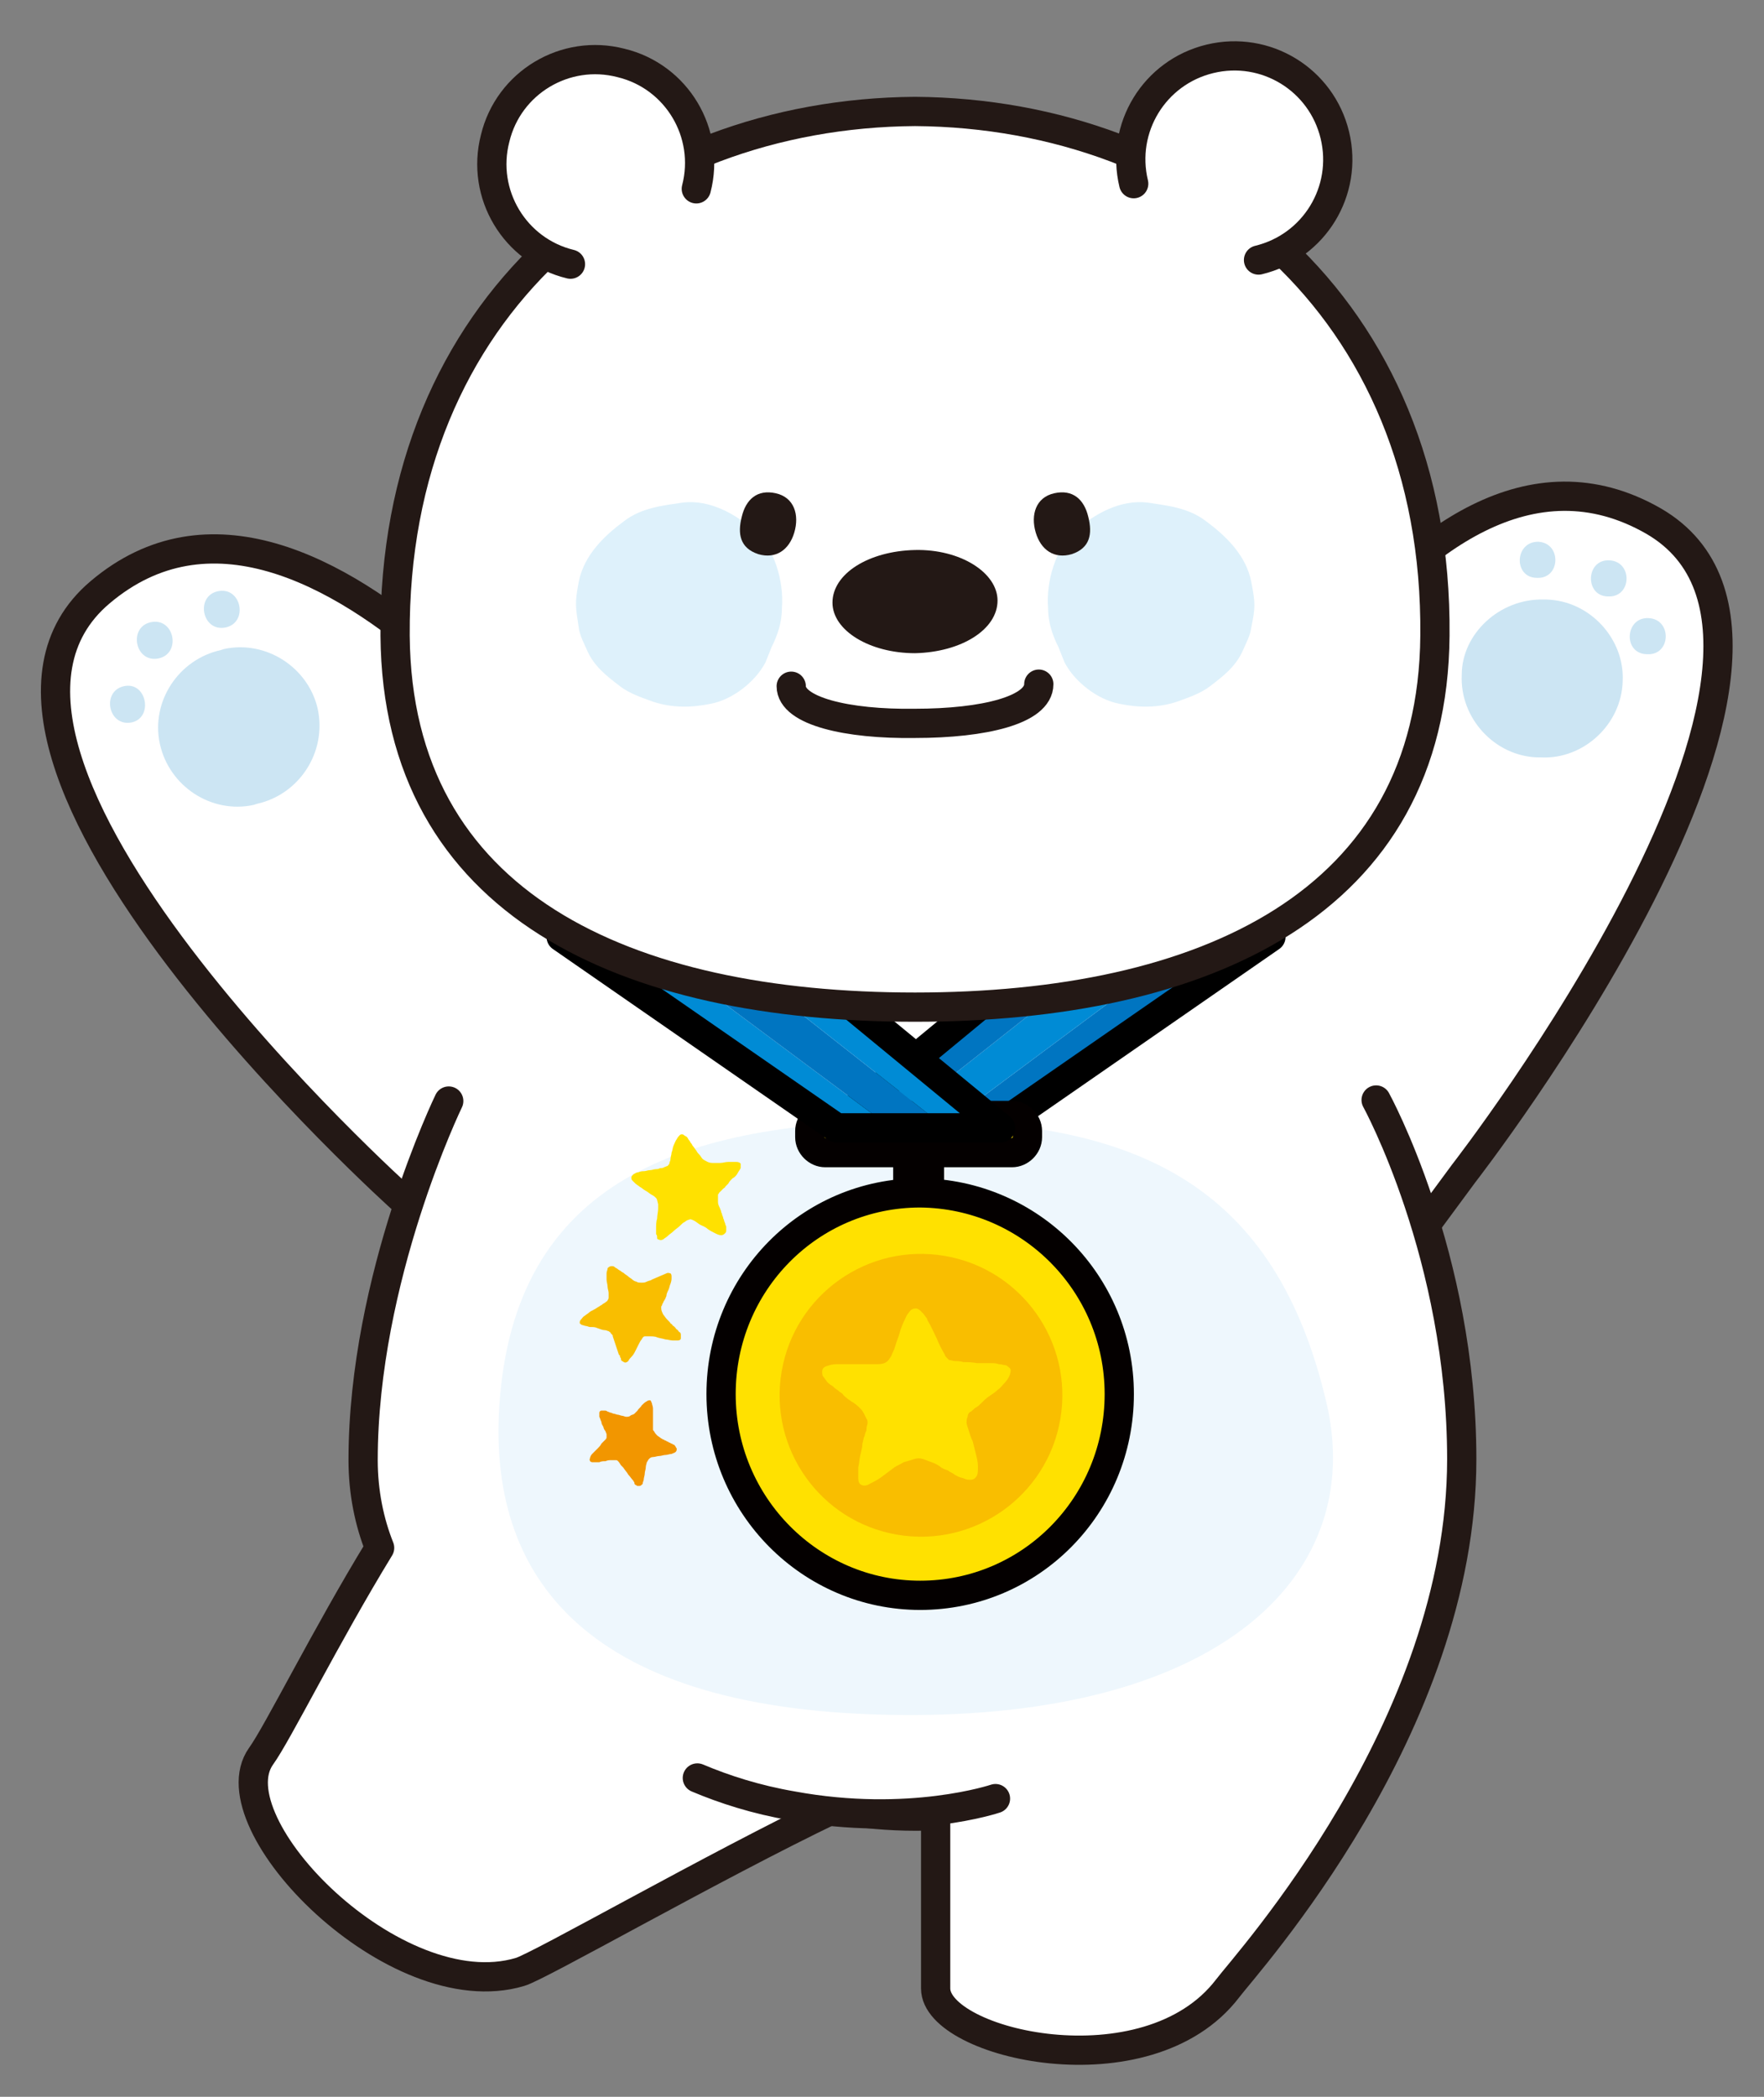 <?xml version="1.0" encoding="utf-8"?>
<!-- Generator: Adobe Illustrator 23.0.0, SVG Export Plug-In . SVG Version: 6.00 Build 0)  -->
<svg version="1.1" id="레이어_1" xmlns="http://www.w3.org/2000/svg" xmlns:xlink="http://www.w3.org/1999/xlink" x="0px"
	 y="0px" width="171px" height="203.2px" viewBox="0 0 171 203.2" style="enable-background:new 0 0 171 203.2;"
	 xml:space="preserve">
<rect x="0" y="0" width="171" height="203.2" fill="#808080" stroke="none"/>
<g>
	<g>
		<rect x="45.1" y="84.6" style="fill:#FFFFFF;" width="86.6" height="29.2"/>
		<g>
			<path style="fill:#FFFFFF;stroke:#231815;stroke-width:2.835;stroke-linecap:round;stroke-linejoin:round;" d="M59.9,83.6
				c0,0-29.3-43.9-50.2-26.2C-9,73.2,39.1,116.3,39.1,116.3l7.6,7.2"/>
			<g>
				<path style="fill:#CCE5F3;" d="M12,66.5c-2.2,0.5-1.5,4,0.8,3.5C14.9,69.5,14.2,66,12,66.5z"/>
				<path style="fill:#CCE5F3;" d="M14.6,60.3c-2.2,0.5-1.5,4,0.8,3.5C17.6,63.3,16.9,59.8,14.6,60.3z"/>
				<path style="fill:#CCE5F3;" d="M21.1,57.3c-2.2,0.5-1.5,4,0.8,3.5C24.1,60.3,23.4,56.8,21.1,57.3z"/>
				<path style="fill:#CCE5F3;" d="M21.7,62.9L21.4,63c-4.1,0.9-6.8,5-5.9,9.1c0.9,4.1,5,6.8,9.1,5.9l0.3-0.1c4.1-0.9,6.8-5,5.9-9.2
					C29.9,64.7,25.8,62,21.7,62.9z"/>
			</g>
		</g>
		<g>
			<path style="fill:#FFFFFF;stroke:#231815;stroke-width:2.835;stroke-linecap:round;stroke-linejoin:round;" d="M115.6,85.3
				c0,0,21-48.4,44.7-34.8c21.2,12.3-18.4,63.2-18.4,63.2l-6.2,8.4"/>
			<g>
				<path style="fill:#CCE5F3;" d="M159.8,59.9c2.3,0.1,2.2,3.6-0.1,3.5C157.3,63.4,157.5,59.8,159.8,59.9z"/>
				<path style="fill:#CCE5F3;" d="M156,54.3c2.3,0.1,2.2,3.6-0.1,3.5C153.6,57.8,153.7,54.2,156,54.3z"/>
				<path style="fill:#CCE5F3;" d="M149.1,52.5c2.3,0.1,2.2,3.6-0.1,3.5C146.7,56,146.8,52.5,149.1,52.5z"/>
				<path style="fill:#CCE5F3;" d="M149.6,58.1l0.3,0c4.2,0.1,7.6,3.8,7.4,7.9c-0.1,4.2-3.8,7.6-7.9,7.4l-0.3,0
					c-4.2-0.1-7.6-3.8-7.4-8C141.7,61.4,145.4,58,149.6,58.1z"/>
			</g>
		</g>
		<path style="fill:#FFFFFF;stroke:#231815;stroke-width:2.835;stroke-linecap:round;stroke-linejoin:round;" d="M106.5,172.1
			c0,0-7,3.9-17.7,3.9S71,172.1,71,172.1"/>
		<path style="fill:#FFFFFF;stroke:#231815;stroke-width:2.835;stroke-linecap:round;stroke-linejoin:round;" d="M43.5,106.7
			c0,0-8.3,17.1-8.3,34.8c0,3.1,0.6,6,1.6,8.5c-5.2,8.5-9.9,18-11.5,20.2c-4.6,6.5,13,24.5,25.1,20.9c1.8-0.5,18.9-10.3,30.4-15.8
			l-0.3-0.2c2.4,0.4,5.1,0.8,8.1,0.8c0.7,0,1.4,0,2.1-0.1c0,4.5,0,14.4,0,16.9c0,5.4,20.5,10.2,28.3,0c1.8-2.4,22.7-25.3,22.7-51.3
			c0-19.7-8.3-34.8-8.3-34.8"/>
		<path style="fill:#EEF7FD;" d="M128.6,136c3.8,16.4-9.9,30.1-40,30.2c-30.8,0.1-41.3-12.5-40.2-29.9c1.4-22,17.9-27.6,40-27.7
			C110.5,108.5,123.7,115,128.6,136z"/>
		<path style="fill:#FFFFFF;stroke:#231815;stroke-width:2.835;stroke-linecap:round;stroke-linejoin:round;" d="M96.5,174.3
			c0,0-8.3,2.8-19.7,0.7c-3.5-0.6-6.6-1.6-9.2-2.7"/>
	</g>
	<g>
		<g>
			
				<rect x="62.9" y="81.1" style="fill:#003541;stroke:#000000;stroke-width:2.835;stroke-linecap:round;stroke-linejoin:round;stroke-miterlimit:10;" width="51.7" height="11.5"/>
			<g>
				<g>
					<polygon style="fill:#1784AB;" points="91.2,109.3 91.2,109.3 91.2,109.3 85.9,109.3 85.9,109.3 					"/>
					<polygon style="fill:#2291D1;" points="85.9,109.3 85.9,109.3 85.9,109.3 80.6,109.3 80.6,109.3 					"/>
					<polygon style="fill:#0075C1;" points="123.2,90.8 96.5,109.3 91.2,109.3 120.5,87.5 					"/>
					<polygon style="fill:#008BD5;" points="120.5,87.5 91.2,109.3 91.2,109.3 85.9,109.3 117.7,84.2 					"/>
					<polygon style="fill:#0075C1;" points="117.7,84.2 85.9,109.3 85.9,109.3 80.6,109.3 115,80.9 					"/>
				</g>
				<polygon style="fill:none;stroke:#000000;stroke-width:2.835;stroke-linecap:round;stroke-linejoin:round;" points="
					80.6,109.3 115,80.9 117.7,84.2 120.5,87.5 123.2,90.8 96.5,109.3 91.2,109.3 91.2,109.3 85.9,109.3 80.6,109.3 				"/>
			</g>
		</g>
		<g>
			<g>
				<path style="fill:#FFE100;" d="M63.6,116.1c-0.1-0.1-0.2-0.2-0.4-0.3c-0.2-0.1-0.4-0.3-0.6-0.4c-0.2-0.1-0.4-0.3-0.6-0.4
					c-0.1-0.1-0.3-0.2-0.4-0.3c-0.1-0.1-0.2-0.2-0.3-0.3c-0.1-0.1-0.1-0.2-0.1-0.3c0-0.1,0.1-0.2,0.2-0.3c0.2-0.1,0.3-0.2,0.5-0.2
					c0.2-0.1,0.4-0.1,0.5-0.1c0.2,0,0.4-0.1,0.6-0.1c0.2,0,0.4-0.1,0.6-0.1c0.1,0,0.2,0,0.4-0.1c0.1,0,0.3,0,0.4-0.1
					c0.1,0,0.2-0.1,0.3-0.1c0.1-0.1,0.2-0.2,0.2-0.3c0-0.1,0.1-0.2,0.1-0.4c0-0.2,0.1-0.4,0.1-0.6c0.1-0.2,0.1-0.5,0.2-0.7
					c0.1-0.2,0.2-0.5,0.3-0.6c0.1-0.2,0.2-0.3,0.3-0.4c0.1-0.1,0.3-0.1,0.4,0c0.1,0.1,0.2,0.1,0.3,0.2c0.1,0.1,0.1,0.2,0.2,0.3
					c0.1,0.1,0.1,0.2,0.2,0.3c0.1,0.1,0.1,0.2,0.2,0.3c0.1,0.1,0.2,0.3,0.3,0.4c0.1,0.2,0.2,0.3,0.3,0.4c0.1,0.1,0.2,0.3,0.3,0.4
					c0.1,0.1,0.3,0.2,0.5,0.3c0.2,0.1,0.4,0.1,0.6,0.1c0.2,0,0.4,0,0.6,0c0.3,0,0.5-0.1,0.8-0.1c0.3,0,0.6,0,0.8,0
					c0.2,0,0.4,0.1,0.4,0.2c0,0.1,0,0.2,0,0.4c-0.1,0.2-0.2,0.3-0.3,0.5c-0.1,0.2-0.3,0.4-0.5,0.5c-0.2,0.2-0.3,0.3-0.4,0.5
					c-0.1,0.1-0.2,0.2-0.3,0.3c0,0.1-0.1,0.1-0.2,0.2c-0.1,0.1-0.1,0.1-0.2,0.2c-0.1,0.1-0.1,0.1-0.2,0.2c0,0.1-0.1,0.1-0.1,0.2
					c0,0.2,0,0.5,0,0.7c0,0.2,0.1,0.4,0.2,0.6c0,0.1,0.1,0.2,0.1,0.3c0,0.1,0.1,0.2,0.1,0.3c0,0.1,0.1,0.2,0.1,0.3
					c0,0.1,0.1,0.2,0.1,0.3c0,0.1,0.1,0.2,0.1,0.3c0,0.1,0.1,0.2,0.1,0.3c0,0.1,0,0.2,0,0.3c0,0.1,0,0.2-0.1,0.3
					c-0.1,0.1-0.2,0.2-0.4,0.2c-0.2,0-0.4-0.1-0.6-0.2c-0.2-0.1-0.4-0.2-0.7-0.4c-0.2-0.2-0.5-0.3-0.7-0.4c-0.2-0.1-0.4-0.3-0.6-0.4
					c-0.2-0.1-0.4-0.2-0.5-0.1c-0.1,0-0.3,0.1-0.4,0.2c-0.2,0.1-0.3,0.2-0.5,0.4c-0.2,0.2-0.4,0.3-0.6,0.5c-0.2,0.2-0.4,0.3-0.6,0.5
					c-0.1,0.1-0.3,0.2-0.4,0.3c-0.2,0.1-0.3,0.1-0.5,0c-0.1,0-0.1-0.1-0.1-0.2c0-0.1,0-0.2-0.1-0.3c0-0.1,0-0.2,0-0.3
					c0-0.1,0-0.2,0-0.2c0-0.3,0-0.7,0.1-1c0-0.3,0.1-0.7,0.1-1c0-0.1,0-0.1,0-0.2c0-0.1,0-0.1,0-0.2
					C63.7,116.3,63.7,116.2,63.6,116.1z"/>
			</g>
			<g>
				<path style="fill:#F9BE00;" d="M59,129c-0.1,0-0.2-0.1-0.4-0.1c-0.2,0-0.4-0.1-0.7-0.2c-0.2-0.1-0.4-0.1-0.7-0.1
					c-0.1,0-0.3-0.1-0.4-0.1c-0.1,0-0.3-0.1-0.4-0.1c-0.1-0.1-0.2-0.1-0.2-0.2c0-0.1,0-0.2,0.1-0.3c0.1-0.1,0.2-0.3,0.4-0.4
					c0.1-0.1,0.3-0.2,0.4-0.3c0.1-0.1,0.3-0.2,0.5-0.3c0.2-0.1,0.3-0.2,0.5-0.3c0.1-0.1,0.2-0.1,0.3-0.2c0.1-0.1,0.2-0.1,0.3-0.2
					c0.1-0.1,0.2-0.1,0.2-0.2c0.1-0.1,0.1-0.2,0.1-0.3c0-0.1,0-0.2,0-0.4c0-0.2-0.1-0.4-0.1-0.6c0-0.2-0.1-0.5-0.1-0.7
					c0-0.2,0-0.4,0-0.6c0-0.2,0.1-0.3,0.1-0.5c0.1-0.1,0.2-0.2,0.4-0.2c0.1,0,0.2,0,0.3,0.1c0.1,0.1,0.2,0.1,0.3,0.2
					c0.1,0.1,0.2,0.1,0.3,0.2c0.1,0.1,0.2,0.1,0.3,0.2c0.1,0.1,0.3,0.2,0.4,0.3c0.1,0.1,0.3,0.2,0.4,0.3c0.1,0.1,0.3,0.2,0.4,0.2
					c0.1,0.1,0.3,0.1,0.5,0.1c0.2,0,0.3,0,0.5-0.1c0.2-0.1,0.4-0.1,0.5-0.2c0.2-0.1,0.5-0.2,0.7-0.3c0.2-0.1,0.5-0.2,0.7-0.3
					c0.2-0.1,0.3,0,0.4,0c0.1,0.1,0.1,0.2,0.1,0.4c0,0.2,0,0.3-0.1,0.6c-0.1,0.2-0.1,0.4-0.2,0.6c-0.1,0.2-0.2,0.4-0.2,0.6
					c-0.1,0.2-0.1,0.3-0.2,0.4c0,0.1-0.1,0.1-0.1,0.2c0,0.1-0.1,0.1-0.1,0.2c0,0.1-0.1,0.2-0.1,0.2c0,0.1,0,0.1,0,0.2
					c0,0.2,0.1,0.4,0.2,0.6c0.1,0.1,0.2,0.3,0.4,0.5c0.1,0.1,0.1,0.1,0.2,0.2c0.1,0.1,0.1,0.2,0.2,0.2c0.1,0.1,0.1,0.2,0.2,0.2
					c0.1,0.1,0.1,0.1,0.2,0.2c0,0.1,0.1,0.1,0.2,0.2c0.1,0.1,0.1,0.2,0.2,0.2c0.1,0.1,0.1,0.2,0.1,0.3c0,0.1,0,0.2,0,0.3
					c0,0.1-0.1,0.2-0.3,0.2c-0.1,0-0.3,0-0.5,0c-0.2,0-0.5-0.1-0.7-0.1c-0.3-0.1-0.5-0.1-0.8-0.2c-0.2-0.1-0.5-0.1-0.7-0.1
					c-0.2,0-0.4,0-0.5,0c-0.1,0-0.2,0.1-0.3,0.3c-0.1,0.1-0.2,0.3-0.3,0.5c-0.1,0.2-0.2,0.4-0.3,0.6c-0.1,0.2-0.2,0.4-0.4,0.6
					c-0.1,0.1-0.2,0.2-0.3,0.4c-0.1,0.1-0.3,0.2-0.4,0.1c-0.1,0-0.1-0.1-0.2-0.1c-0.1-0.1-0.1-0.1-0.1-0.2c0-0.1-0.1-0.2-0.1-0.2
					c0-0.1,0-0.2-0.1-0.2c-0.1-0.3-0.2-0.6-0.3-0.9c-0.1-0.3-0.2-0.6-0.3-0.9c0-0.1,0-0.1-0.1-0.2c0,0-0.1-0.1-0.1-0.1
					C59.2,129.1,59.1,129.1,59,129z"/>
			</g>
			<g>
				<path style="fill:#F29600;" d="M59.7,141.5c-0.1,0-0.2,0-0.4,0c-0.2,0-0.4,0-0.6,0.1c-0.2,0-0.4,0-0.6,0.1c-0.1,0-0.2,0-0.4,0
					c-0.1,0-0.2,0-0.3,0c-0.1,0-0.2-0.1-0.2-0.1c0-0.1-0.1-0.1,0-0.3c0-0.1,0.1-0.3,0.2-0.4c0.1-0.1,0.2-0.2,0.3-0.3
					c0.1-0.1,0.2-0.2,0.3-0.3c0.1-0.1,0.2-0.2,0.3-0.4c0.1-0.1,0.1-0.1,0.2-0.2c0.1-0.1,0.1-0.1,0.2-0.2c0.1-0.1,0.1-0.2,0.1-0.2
					c0-0.1,0-0.2,0-0.3c0-0.1-0.1-0.2-0.1-0.3c-0.1-0.1-0.2-0.3-0.2-0.4c-0.1-0.2-0.2-0.3-0.2-0.5c-0.1-0.2-0.1-0.3-0.2-0.5
					c0-0.2,0-0.3,0-0.4c0-0.1,0.1-0.2,0.2-0.2c0.1,0,0.2,0,0.3,0c0.1,0,0.2,0,0.3,0.1c0.1,0,0.2,0.1,0.3,0.1c0.1,0,0.2,0.1,0.3,0.1
					c0.1,0,0.3,0.1,0.4,0.1c0.1,0,0.3,0.1,0.4,0.1c0.1,0,0.3,0.1,0.4,0.1c0.1,0,0.3,0,0.4-0.1c0.1-0.1,0.3-0.1,0.4-0.2
					c0.1-0.1,0.2-0.2,0.3-0.3c0.1-0.2,0.3-0.3,0.4-0.5c0.2-0.2,0.3-0.3,0.5-0.4c0.1-0.1,0.3-0.1,0.3-0.1c0.1,0,0.1,0.1,0.2,0.3
					c0,0.1,0.1,0.3,0.1,0.5c0,0.2,0,0.4,0,0.6c0,0.2,0,0.4,0,0.5c0,0.2,0,0.3,0,0.3c0,0.1,0,0.1,0,0.2c0,0.1,0,0.1,0,0.2
					c0,0.1,0,0.1,0,0.2c0,0.1,0,0.1,0.1,0.2c0.1,0.2,0.2,0.3,0.3,0.4c0.1,0.1,0.3,0.2,0.4,0.3c0.1,0,0.1,0.1,0.2,0.1
					c0.1,0,0.1,0.1,0.2,0.1c0.1,0,0.1,0.1,0.2,0.1c0.1,0,0.1,0.1,0.2,0.1c0.1,0,0.1,0.1,0.2,0.1c0.1,0,0.1,0.1,0.2,0.1
					c0.1,0,0.1,0.1,0.2,0.2c0,0.1,0.1,0.1,0.1,0.2c0,0.1,0,0.2-0.1,0.3c-0.1,0.1-0.2,0.1-0.4,0.2c-0.2,0-0.4,0.1-0.6,0.1
					c-0.2,0-0.4,0.1-0.6,0.1c-0.2,0-0.4,0.1-0.6,0.1c-0.2,0-0.3,0.1-0.4,0.2c-0.1,0.1-0.1,0.2-0.2,0.3c0,0.1-0.1,0.3-0.1,0.5
					c0,0.2-0.1,0.4-0.1,0.6c0,0.2-0.1,0.4-0.1,0.6c0,0.1-0.1,0.2-0.1,0.4c-0.1,0.1-0.2,0.2-0.3,0.2c-0.1,0-0.1,0-0.2,0
					c-0.1,0-0.1-0.1-0.2-0.1c-0.1-0.1-0.1-0.1-0.1-0.2c0-0.1-0.1-0.1-0.1-0.2c-0.2-0.2-0.3-0.4-0.5-0.6c-0.1-0.2-0.3-0.4-0.5-0.7
					c0,0-0.1-0.1-0.1-0.1c0,0-0.1-0.1-0.1-0.1C59.9,141.5,59.8,141.5,59.7,141.5z"/>
			</g>
		</g>
		<path style="fill:#FFE100;stroke:#040000;stroke-width:2.835;" d="M98.1,108.1H80c-0.8,0-1.5,0.7-1.5,1.5v0.6
			c0,0.8,0.7,1.5,1.5,1.5h8v2.8h2.1v-2.8h8c0.8,0,1.5-0.7,1.5-1.5v-0.6C99.6,108.8,98.9,108.1,98.1,108.1z"/>
		<g>
			<path style="fill:#FFE100;stroke:#040000;stroke-width:2.835;" d="M108.5,135.1c0,10.8-8.6,19.5-19.3,19.5
				c-10.6,0-19.3-8.7-19.3-19.5c0-10.8,8.6-19.5,19.3-19.5C99.9,115.7,108.5,124.4,108.5,135.1z"/>
		</g>
		<g>
			<g>
				<polygon style="fill:#1784AB;" points="86.4,109.3 86.4,109.3 86.4,109.3 91.7,109.3 91.7,109.3 				"/>
				<polygon style="fill:#2291D1;" points="91.7,109.3 91.7,109.3 91.7,109.3 97,109.3 97,109.3 				"/>
				<polygon style="fill:#008BD5;" points="54.4,90.8 81.1,109.3 86.4,109.3 57.1,87.5 				"/>
				<polygon style="fill:#0075C1;" points="57.1,87.5 86.4,109.3 86.4,109.3 91.7,109.3 59.8,84.2 				"/>
				<polygon style="fill:#008BD5;" points="59.8,84.2 91.7,109.3 91.7,109.3 97,109.3 62.5,80.9 				"/>
			</g>
			<polygon style="fill:none;stroke:#000000;stroke-width:2.835;stroke-linecap:round;stroke-linejoin:round;" points="97,109.3 
				62.5,80.9 59.8,84.2 57.1,87.5 54.4,90.8 81.1,109.3 86.4,109.3 86.4,109.3 91.7,109.3 97,109.3 			"/>
		</g>
		
			<ellipse transform="matrix(0.168 -0.986 0.986 0.168 -58.915 200.47)" style="fill:#F9BE00;" cx="89.2" cy="135.1" rx="13.7" ry="13.7"/>
		<g>
			<path style="fill:#FFE100;" d="M92.6,131.9c0.2,0,0.5,0,0.8,0.1c0.4,0,0.8,0,1.3,0.1c0.4,0,0.9,0,1.3,0c0.3,0,0.6,0,0.8,0.1
				c0.3,0,0.5,0.1,0.7,0.1c0.2,0.1,0.3,0.2,0.4,0.3c0.1,0.1,0.1,0.3,0,0.6c-0.1,0.3-0.3,0.6-0.5,0.8c-0.2,0.2-0.4,0.5-0.7,0.7
				c-0.2,0.2-0.5,0.4-0.8,0.6c-0.3,0.2-0.5,0.4-0.8,0.7c-0.1,0.1-0.3,0.3-0.5,0.4c-0.2,0.1-0.3,0.3-0.5,0.4s-0.3,0.3-0.3,0.5
				c-0.1,0.2-0.1,0.4-0.1,0.6c0,0.1,0.1,0.4,0.2,0.7c0.1,0.3,0.2,0.7,0.4,1.1c0.1,0.4,0.2,0.8,0.3,1.2c0.1,0.4,0.2,0.8,0.2,1.2
				c0,0.4,0,0.7-0.1,0.9c-0.1,0.2-0.3,0.4-0.6,0.4c-0.2,0-0.4,0-0.6-0.1c-0.2-0.1-0.4-0.1-0.6-0.2c-0.2-0.1-0.4-0.2-0.5-0.3
				c-0.2-0.1-0.4-0.2-0.5-0.3c-0.3-0.1-0.6-0.2-0.8-0.4c-0.3-0.2-0.5-0.3-0.8-0.4c-0.3-0.1-0.5-0.2-0.8-0.3c-0.3-0.1-0.6-0.1-0.9,0
				c-0.3,0.1-0.6,0.2-1,0.3c-0.3,0.2-0.6,0.3-0.9,0.5c-0.4,0.3-0.8,0.6-1.2,0.9c-0.4,0.3-0.8,0.5-1.2,0.7c-0.3,0.2-0.6,0.2-0.8,0.1
				c-0.2-0.1-0.3-0.3-0.3-0.6c0-0.3,0-0.6,0-1.1c0.1-0.4,0.1-0.8,0.2-1.2c0.1-0.4,0.2-0.8,0.2-1.1c0.1-0.3,0.1-0.6,0.2-0.7
				c0-0.1,0.1-0.3,0.1-0.4c0.1-0.1,0.1-0.3,0.1-0.4c0-0.2,0.1-0.3,0.1-0.5c0-0.1,0-0.3-0.1-0.4c-0.2-0.4-0.3-0.7-0.6-1
				c-0.2-0.2-0.5-0.5-0.9-0.7c-0.1-0.1-0.3-0.2-0.4-0.3c-0.1-0.1-0.3-0.2-0.4-0.4c-0.1-0.1-0.3-0.2-0.4-0.3
				c-0.1-0.1-0.3-0.2-0.4-0.3c-0.1-0.1-0.2-0.2-0.4-0.3c-0.1-0.1-0.3-0.2-0.4-0.4c-0.1-0.1-0.2-0.3-0.3-0.4
				c-0.1-0.1-0.1-0.3-0.1-0.5c0-0.2,0.1-0.4,0.4-0.5c0.3-0.1,0.6-0.2,1-0.2c0.4,0,0.9,0,1.3,0c0.5,0,1,0,1.4,0c0.5,0,0.9,0,1.3,0
				c0.4,0,0.7-0.1,0.8-0.2c0.2-0.1,0.3-0.3,0.5-0.6c0.1-0.3,0.3-0.6,0.4-1c0.1-0.4,0.3-0.8,0.4-1.2c0.1-0.4,0.3-0.9,0.5-1.3
				c0.1-0.2,0.2-0.5,0.4-0.7c0.2-0.3,0.4-0.4,0.7-0.4c0.1,0,0.3,0.1,0.4,0.2c0.1,0.1,0.2,0.2,0.3,0.3c0.1,0.1,0.2,0.3,0.3,0.4
				c0.1,0.1,0.1,0.3,0.2,0.4c0.3,0.5,0.5,1,0.8,1.6c0.2,0.5,0.5,1.1,0.8,1.6c0,0.1,0.1,0.2,0.2,0.3c0.1,0.1,0.1,0.1,0.2,0.2
				C92.2,131.8,92.4,131.9,92.6,131.9z"/>
		</g>
	</g>
	<g>
		<path style="fill:#FFFFFF;stroke:#231815;stroke-width:2.835;stroke-linecap:round;stroke-linejoin:round;" d="M88.7,97.6
			c28,0,50.2-10,50.4-36C139.4,29.6,116,11,88.7,10.8C61.4,11,38.1,29.6,38.3,61.6C38.5,87.7,60.7,97.6,88.7,97.6z"/>
		<g>
			<g>
				<g>
					<path style="fill:#FFFFFF;stroke:#231815;stroke-width:2.835;stroke-linecap:round;stroke-linejoin:round;" d="M122,25.2
						c5.4-1.3,8.7-6.7,7.4-12.1c-1.3-5.4-6.7-8.7-12.1-7.4c-5.4,1.3-8.7,6.7-7.4,12.1"/>
				</g>
			</g>
			<g>
				<g>
					<path style="fill:#FFFFFF;stroke:#231815;stroke-width:2.835;stroke-linecap:round;stroke-linejoin:round;" d="M55.3,25.6
						c-5.4-1.3-8.7-6.8-7.3-12.2c1.3-5.4,6.8-8.7,12.2-7.3c5.4,1.3,8.7,6.8,7.3,12.2"/>
				</g>
			</g>
		</g>
		<path style="fill:none;stroke:#231815;stroke-width:2.835;stroke-linecap:round;stroke-linejoin:round;" d="M76.7,66.5
			c0,2.4,5.4,3.7,12,3.6c6.7,0,12-1.3,12-3.8"/>
		<path style="fill:#DEF1FB;" d="M56.1,56.4c0.5-2.6,2.5-4.5,4.4-5.9c1.7-1.3,3.7-1.5,5.7-1.8c2.6-0.3,5.1,1.1,6.9,2.7
			c2,1.7,2.9,5,2.7,7.5c0,1.4-0.4,2.6-1,3.8c-0.2,0.5-0.4,1-0.6,1.5c-1,1.9-3.2,3.6-5.3,4c-1.9,0.4-3.8,0.4-5.6-0.2
			c-1.1-0.4-2.3-0.8-3.2-1.5c-1.3-1-2.5-1.9-3.2-3.5c-0.3-0.7-0.7-1.4-0.8-2.2C55.8,58.8,55.7,58.5,56.1,56.4z"/>
		<path style="fill:#DEF1FB;" d="M121.3,56.4c-0.5-2.6-2.5-4.5-4.4-5.9c-1.7-1.3-3.7-1.5-5.7-1.8c-2.6-0.3-5.1,1.1-6.9,2.7
			c-2,1.7-2.9,5-2.7,7.5c0,1.4,0.4,2.6,1,3.8c0.2,0.5,0.4,1,0.6,1.5c1,1.9,3.2,3.6,5.3,4c1.9,0.4,3.8,0.4,5.6-0.2
			c1.1-0.4,2.3-0.8,3.2-1.5c1.3-1,2.5-1.9,3.2-3.5c0.3-0.7,0.7-1.4,0.8-2.2C121.7,58.8,121.7,58.5,121.3,56.4z"/>
		<path style="fill:#231815;" d="M71.9,50.1c-0.4,1.6-0.2,3,1.6,3.6c1.7,0.5,3-0.4,3.5-2.1c0.5-1.7,0-3.4-1.8-3.8
			C73.4,47.4,72.3,48.4,71.9,50.1z"/>
		<path style="fill:#231815;" d="M105.5,50.1c0.4,1.6,0.2,3-1.6,3.6c-1.7,0.5-3-0.4-3.5-2.1c-0.5-1.7,0-3.4,1.8-3.8
			C104,47.4,105.1,48.4,105.5,50.1z"/>
		<path style="fill:#231815;" d="M96.7,58.2c0,2.8-3.5,5-8,5.1c-4.4,0-8-2.2-8-4.9c0-2.8,3.5-5,8-5.1C93.1,53.2,96.7,55.5,96.7,58.2
			z"/>
	</g>
</g>
</svg>

